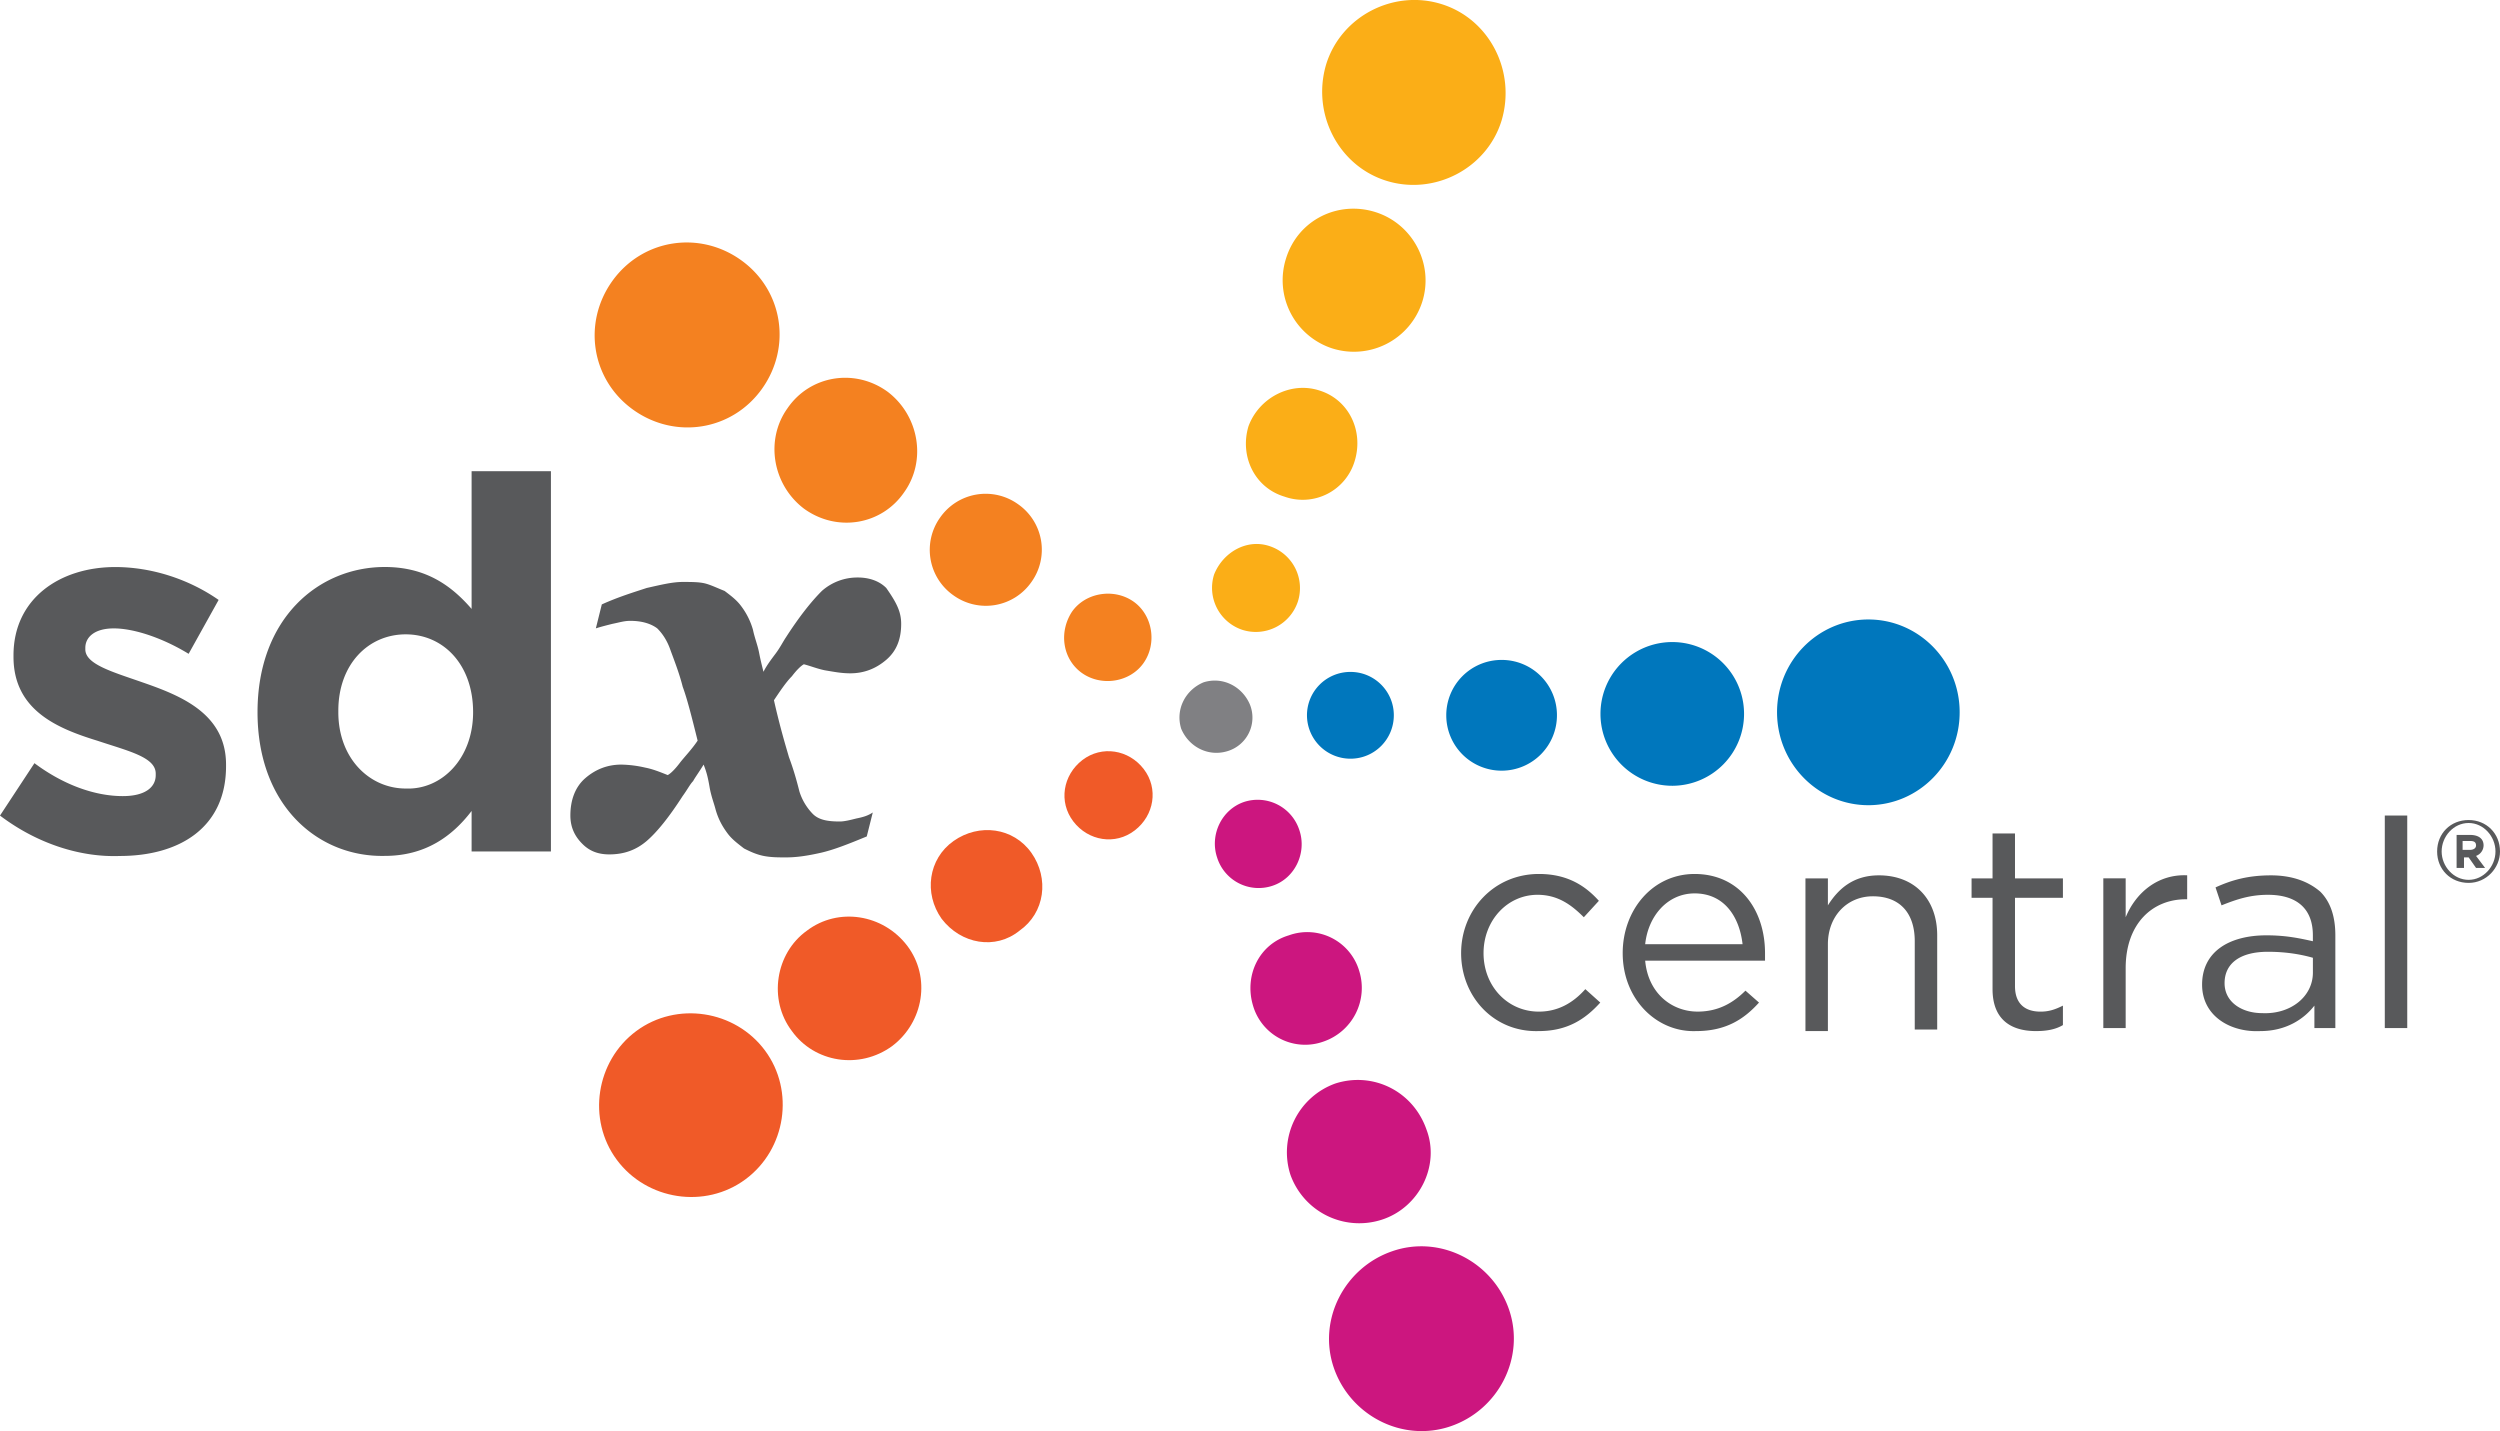 <svg xmlns="http://www.w3.org/2000/svg" width="100" height="57.244" viewBox="-0.013 21.419 100 57.244"><path fill="none" d="M88.97 60.745c0 .777.718 1.199 1.5 1.199 1.135.056 2.033-.657 2.033-1.621v-.593a6.495 6.495 0 0 0-1.797-.24c-1.135 0-1.736.477-1.736 1.255zM16.215 46.793c-1.498 0-2.695 1.197-2.695 3.054v.061c0 1.857 1.257 3.052 2.695 3.052 1.438.06 2.696-1.195 2.696-3.052 0-1.918-1.2-3.115-2.696-3.115zm82.573 8.265h-.297v.356h.297c.12 0 .24-.056.24-.176s-.059-.18-.24-.18z"/><path fill="none" d="M98.732 54.34c-.603 0-1.079.537-1.079 1.139 0 .594.477 1.135 1.079 1.135.598 0 1.074-.541 1.074-1.135.001-.602-.476-1.139-1.074-1.139zm.296 1.797l-.296-.422h-.186v.422h-.296v-1.32h.537c.301 0 .542.121.542.422a.453.453 0 0 1-.302.417l.361.481h-.36zm-31.257 1.018c-1.079 0-1.857.898-1.978 2.033h3.896c-.121-1.079-.718-2.033-1.918-2.033z"/><path fill="#58595B" d="M61.543 61.884c-1.256 0-2.214-1.019-2.214-2.339 0-1.314.958-2.334 2.158-2.334.833 0 1.375.422 1.853.898l.602-.657c-.542-.603-1.26-1.074-2.398-1.074-1.798 0-3.112 1.436-3.112 3.167 0 1.742 1.314 3.178 3.112 3.117 1.139 0 1.856-.477 2.454-1.14l-.598-.537c-.477.537-1.08.899-1.857.899zm6.228-5.506c-1.677 0-2.876 1.436-2.876 3.167 0 1.862 1.38 3.178 2.937 3.117 1.194 0 1.917-.477 2.515-1.14l-.542-.477c-.477.477-1.074.838-1.912.838-1.02 0-1.979-.718-2.099-2.037h4.794v-.302c0-1.731-1.02-3.166-2.817-3.166zm-1.977 2.81c.12-1.135.898-2.033 1.978-2.033 1.199 0 1.797.954 1.918 2.033h-3.896zm9.347-2.755c-1.02 0-1.621.538-2.038 1.2v-1.079h-.898v6.108h.898v-3.474c0-1.135.778-1.917 1.797-1.917 1.074 0 1.677.662 1.677 1.797v3.533h.898v-3.77c0-1.439-.899-2.398-2.334-2.398zm5.446-1.676h-.898v1.797h-.839v.778h.839v3.653c0 1.2.718 1.677 1.736 1.677.422 0 .778-.061 1.079-.24v-.778c-.361.181-.602.24-.898.24-.602 0-1.019-.301-1.019-1.019v-3.533h1.917v-.778h-1.917v-1.797zm4.427 3.352v-1.556h-.894v5.988h.894v-2.395c0-1.797 1.084-2.756 2.399-2.756h.061v-.959c-1.14-.053-2.038.66-2.46 1.678zm5.812-1.676c-.898 0-1.561.181-2.218.482l.24.718c.603-.241 1.14-.422 1.857-.422 1.135 0 1.797.537 1.797 1.621v.236c-.542-.12-1.079-.236-1.857-.236-1.495 0-2.574.658-2.574 1.973 0 1.26 1.139 1.918 2.334 1.857 1.019 0 1.741-.477 2.158-1.019v.898h.838v-3.71c0-.723-.181-1.32-.598-1.741-.481-.416-1.138-.657-1.977-.657zm1.677 3.89c0 .964-.898 1.677-2.033 1.621-.782 0-1.5-.422-1.5-1.199 0-.778.602-1.255 1.736-1.255.778 0 1.376.12 1.797.24v.593zm2.876-6.284h.898v8.503h-.898zM5.677 48.71c-1.198-.419-2.277-.72-2.277-1.317v-.06c0-.419.359-.778 1.14-.778.778 0 1.915.359 2.992 1.017l1.2-2.156c-1.2-.838-2.696-1.315-4.134-1.315-2.214 0-4.071 1.258-4.071 3.532v.06c0 2.156 1.797 2.874 3.353 3.354 1.257.419 2.336.659 2.336 1.317v.06c0 .482-.419.839-1.317.839-1.079 0-2.336-.422-3.534-1.317l-1.378 2.096c1.498 1.134 3.235 1.676 4.791 1.616 2.395 0 4.251-1.14 4.251-3.592v-.061c.001-2.037-1.796-2.757-3.352-3.295zm13.174-2.934c-.778-.898-1.797-1.677-3.473-1.677-2.635 0-5.09 2.036-5.09 5.808 0 3.774 2.455 5.807 5.09 5.748 1.616 0 2.695-.778 3.473-1.797v1.62h3.173v-15.21h-3.173v5.508zm-2.636 7.184c-1.438 0-2.695-1.195-2.695-3.052v-.061c0-1.857 1.197-3.054 2.695-3.054 1.496 0 2.696 1.197 2.696 3.115 0 1.857-1.258 3.112-2.696 3.052zm9.64 2.098c.419-.361.899-.959 1.438-1.797.178-.241.298-.478.419-.598.06-.12.238-.361.419-.66.121.299.178.54.239.901.06.356.181.657.241.898.118.417.299.713.479.954.178.24.419.416.658.602.238.12.479.236.778.297.299.06.6.06.898.06.419 0 .838-.06 1.378-.181.537-.12 1.137-.361 1.855-.657l.241-.959c-.181.121-.359.181-.66.241-.238.061-.479.12-.658.12-.479 0-.838-.06-1.079-.301a2.246 2.246 0 0 1-.537-.898c-.12-.478-.241-.898-.419-1.376-.121-.419-.359-1.199-.6-2.276.241-.359.479-.718.718-.959.181-.238.361-.419.479-.479.241.06.54.181.838.241.359.06.66.121 1.019.121.54 0 1.019-.181 1.438-.54.419-.359.597-.838.597-1.438 0-.479-.178-.838-.597-1.436-.301-.301-.72-.419-1.139-.419a2.14 2.14 0 0 0-1.436.537c-.419.419-.898 1.019-1.438 1.857-.12.179-.238.419-.419.658-.181.241-.359.479-.479.72-.06-.241-.121-.479-.178-.778-.06-.301-.181-.6-.241-.898a2.875 2.875 0 0 0-.479-.959c-.178-.241-.419-.419-.658-.6-.301-.118-.54-.238-.778-.299-.241-.06-.54-.06-.898-.06-.419 0-.899.121-1.438.241-.54.178-1.137.359-1.797.658l-.238.958c.181-.06.419-.12.658-.18.301-.061.479-.121.72-.121.479 0 .838.121 1.077.301.241.239.419.538.54.899.178.477.359.956.479 1.436.178.479.359 1.197.597 2.156-.238.358-.537.659-.718.898-.181.238-.359.419-.479.479-.299-.12-.597-.24-.898-.298a4.555 4.555 0 0 0-.957-.121c-.54 0-1.019.179-1.438.54-.419.361-.6.898-.6 1.496 0 .477.181.838.479 1.134.301.306.66.422 1.079.422.597 0 1.077-.181 1.495-.537zm73.475.18c0-.301-.241-.422-.542-.422h-.537v1.32h.296v-.422h.186l.296.422h.361l-.361-.481a.452.452 0 0 0 .301-.417zm-.542.176h-.297v-.356h.297c.181 0 .24.061.24.181s-.12.175-.24.175z"/><path fill="#58595B" d="M98.732 54.22c-.723 0-1.26.537-1.26 1.259 0 .714.537 1.256 1.26 1.256.713 0 1.255-.598 1.255-1.256 0-.722-.542-1.259-1.255-1.259zm0 2.393c-.603 0-1.079-.541-1.079-1.135 0-.602.477-1.139 1.079-1.139.598 0 1.074.537 1.074 1.139.001.594-.476 1.135-1.074 1.135z"/><path fill="#0077BD" d="M52.266 50.042a1.74 1.74 0 0 0 1.746 1.725c.964-.004 1.732-.787 1.728-1.746s-.787-1.732-1.746-1.725a1.734 1.734 0 0 0-1.728 1.746zm5.572.002a2.213 2.213 0 0 0 2.228 2.202 2.212 2.212 0 0 0 2.199-2.228 2.208 2.208 0 0 0-2.228-2.202 2.211 2.211 0 0 0-2.199 2.228zm11.911-.09a2.871 2.871 0 1 0-5.743.038 2.874 2.874 0 0 0 2.89 2.858 2.876 2.876 0 0 0 2.853-2.896zm4.951-3.756c-2.02.014-3.645 1.686-3.631 3.735.014 2.051 1.658 3.703 3.673 3.694 2.019-.015 3.645-1.687 3.631-3.738-.01-2.049-1.658-3.703-3.673-3.691z"/><path fill="#FBAE17" d="M49.688 46.615a1.772 1.772 0 0 0 2.216-1.14 1.767 1.767 0 0 0-1.139-2.213c-.899-.301-1.855.238-2.214 1.137a1.77 1.77 0 0 0 1.137 2.216zm1.677-5.331a2.168 2.168 0 0 0 2.813-1.436c.361-1.199-.241-2.457-1.436-2.816-1.14-.359-2.397.301-2.816 1.438-.358 1.197.242 2.455 1.439 2.814zm1.915-5.928a2.87 2.87 0 0 0 3.594-1.855c.481-1.498-.361-3.115-1.857-3.594-1.495-.479-3.112.298-3.591 1.857a2.868 2.868 0 0 0 1.854 3.592zm2.158-6.707c1.917.6 4.011-.479 4.608-2.394.597-1.978-.478-4.073-2.395-4.671-1.918-.6-4.011.479-4.613 2.395-.596 1.975.483 4.071 2.4 4.67z"/><path fill="#F48120" d="M45.736 47.93c.54-.778.359-1.915-.419-2.455-.778-.537-1.915-.359-2.455.419-.54.838-.359 1.917.419 2.457.778.538 1.915.359 2.455-.421zm-4.49-3.233a2.217 2.217 0 0 0-.54-3.112 2.221 2.221 0 0 0-3.115.537 2.222 2.222 0 0 0 .54 3.115 2.22 2.22 0 0 0 3.115-.54zm-9.103-2.934c1.318.959 3.115.66 4.013-.658.898-1.257.598-3.054-.66-4.013-1.315-.959-3.112-.658-4.011.66-.899 1.258-.6 3.053.658 4.011zm-1.677-4.791c1.197-1.677.838-3.951-.838-5.148-1.677-1.199-3.951-.838-5.15.838-1.197 1.677-.838 3.951.838 5.148 1.677 1.2 3.953.839 5.15-.838z"/><path fill="#F05A28" d="M43.281 51.822c-.778.6-.959 1.675-.359 2.457.597.778 1.676.959 2.455.356.778-.597.958-1.676.359-2.454-.598-.778-1.677-.955-2.455-.359zm-5.15 3.236c-1.017.718-1.197 2.098-.479 3.112.778 1.019 2.156 1.255 3.114.477 1.019-.713 1.197-2.093.479-3.112-.72-1.019-2.095-1.195-3.114-.477zm-5.868 3.588c-1.257.898-1.556 2.761-.6 4.016.898 1.255 2.695 1.557 4.013.598 1.258-.954 1.556-2.751.6-4.011-.959-1.26-2.755-1.557-4.013-.603zm-6.826 4.016c-1.616 1.199-1.975 3.534-.778 5.15 1.197 1.616 3.534 1.978 5.15.777 1.616-1.199 1.975-3.533.778-5.149s-3.534-1.977-5.15-.778z"/><path fill="#808083" d="M49.987 49.609c-.299-.72-1.077-1.14-1.855-.898-.72.298-1.139 1.077-.898 1.855.299.72 1.077 1.139 1.855.898a1.401 1.401 0 0 0 .898-1.855z"/><path fill="#CC167F" d="M50.886 56.85c.898-.296 1.378-1.315 1.079-2.214a1.753 1.753 0 0 0-2.216-1.139c-.899.306-1.378 1.319-1.079 2.218a1.74 1.74 0 0 0 2.216 1.135zm2.033 6.234a2.269 2.269 0 0 0 1.44-2.816 2.166 2.166 0 0 0-2.816-1.436c-1.197.356-1.794 1.611-1.435 2.812a2.17 2.17 0 0 0 2.811 1.44zm2.339 7.123c1.496-.482 2.334-2.158 1.792-3.595-.537-1.556-2.148-2.334-3.649-1.853a2.925 2.925 0 0 0-1.797 3.65 2.925 2.925 0 0 0 3.654 1.798zm.422 1.26c-1.918.657-2.997 2.751-2.339 4.668.662 1.917 2.755 2.992 4.673 2.334 1.917-.657 2.991-2.751 2.334-4.668-.658-1.918-2.756-2.997-4.668-2.334z"/></svg>